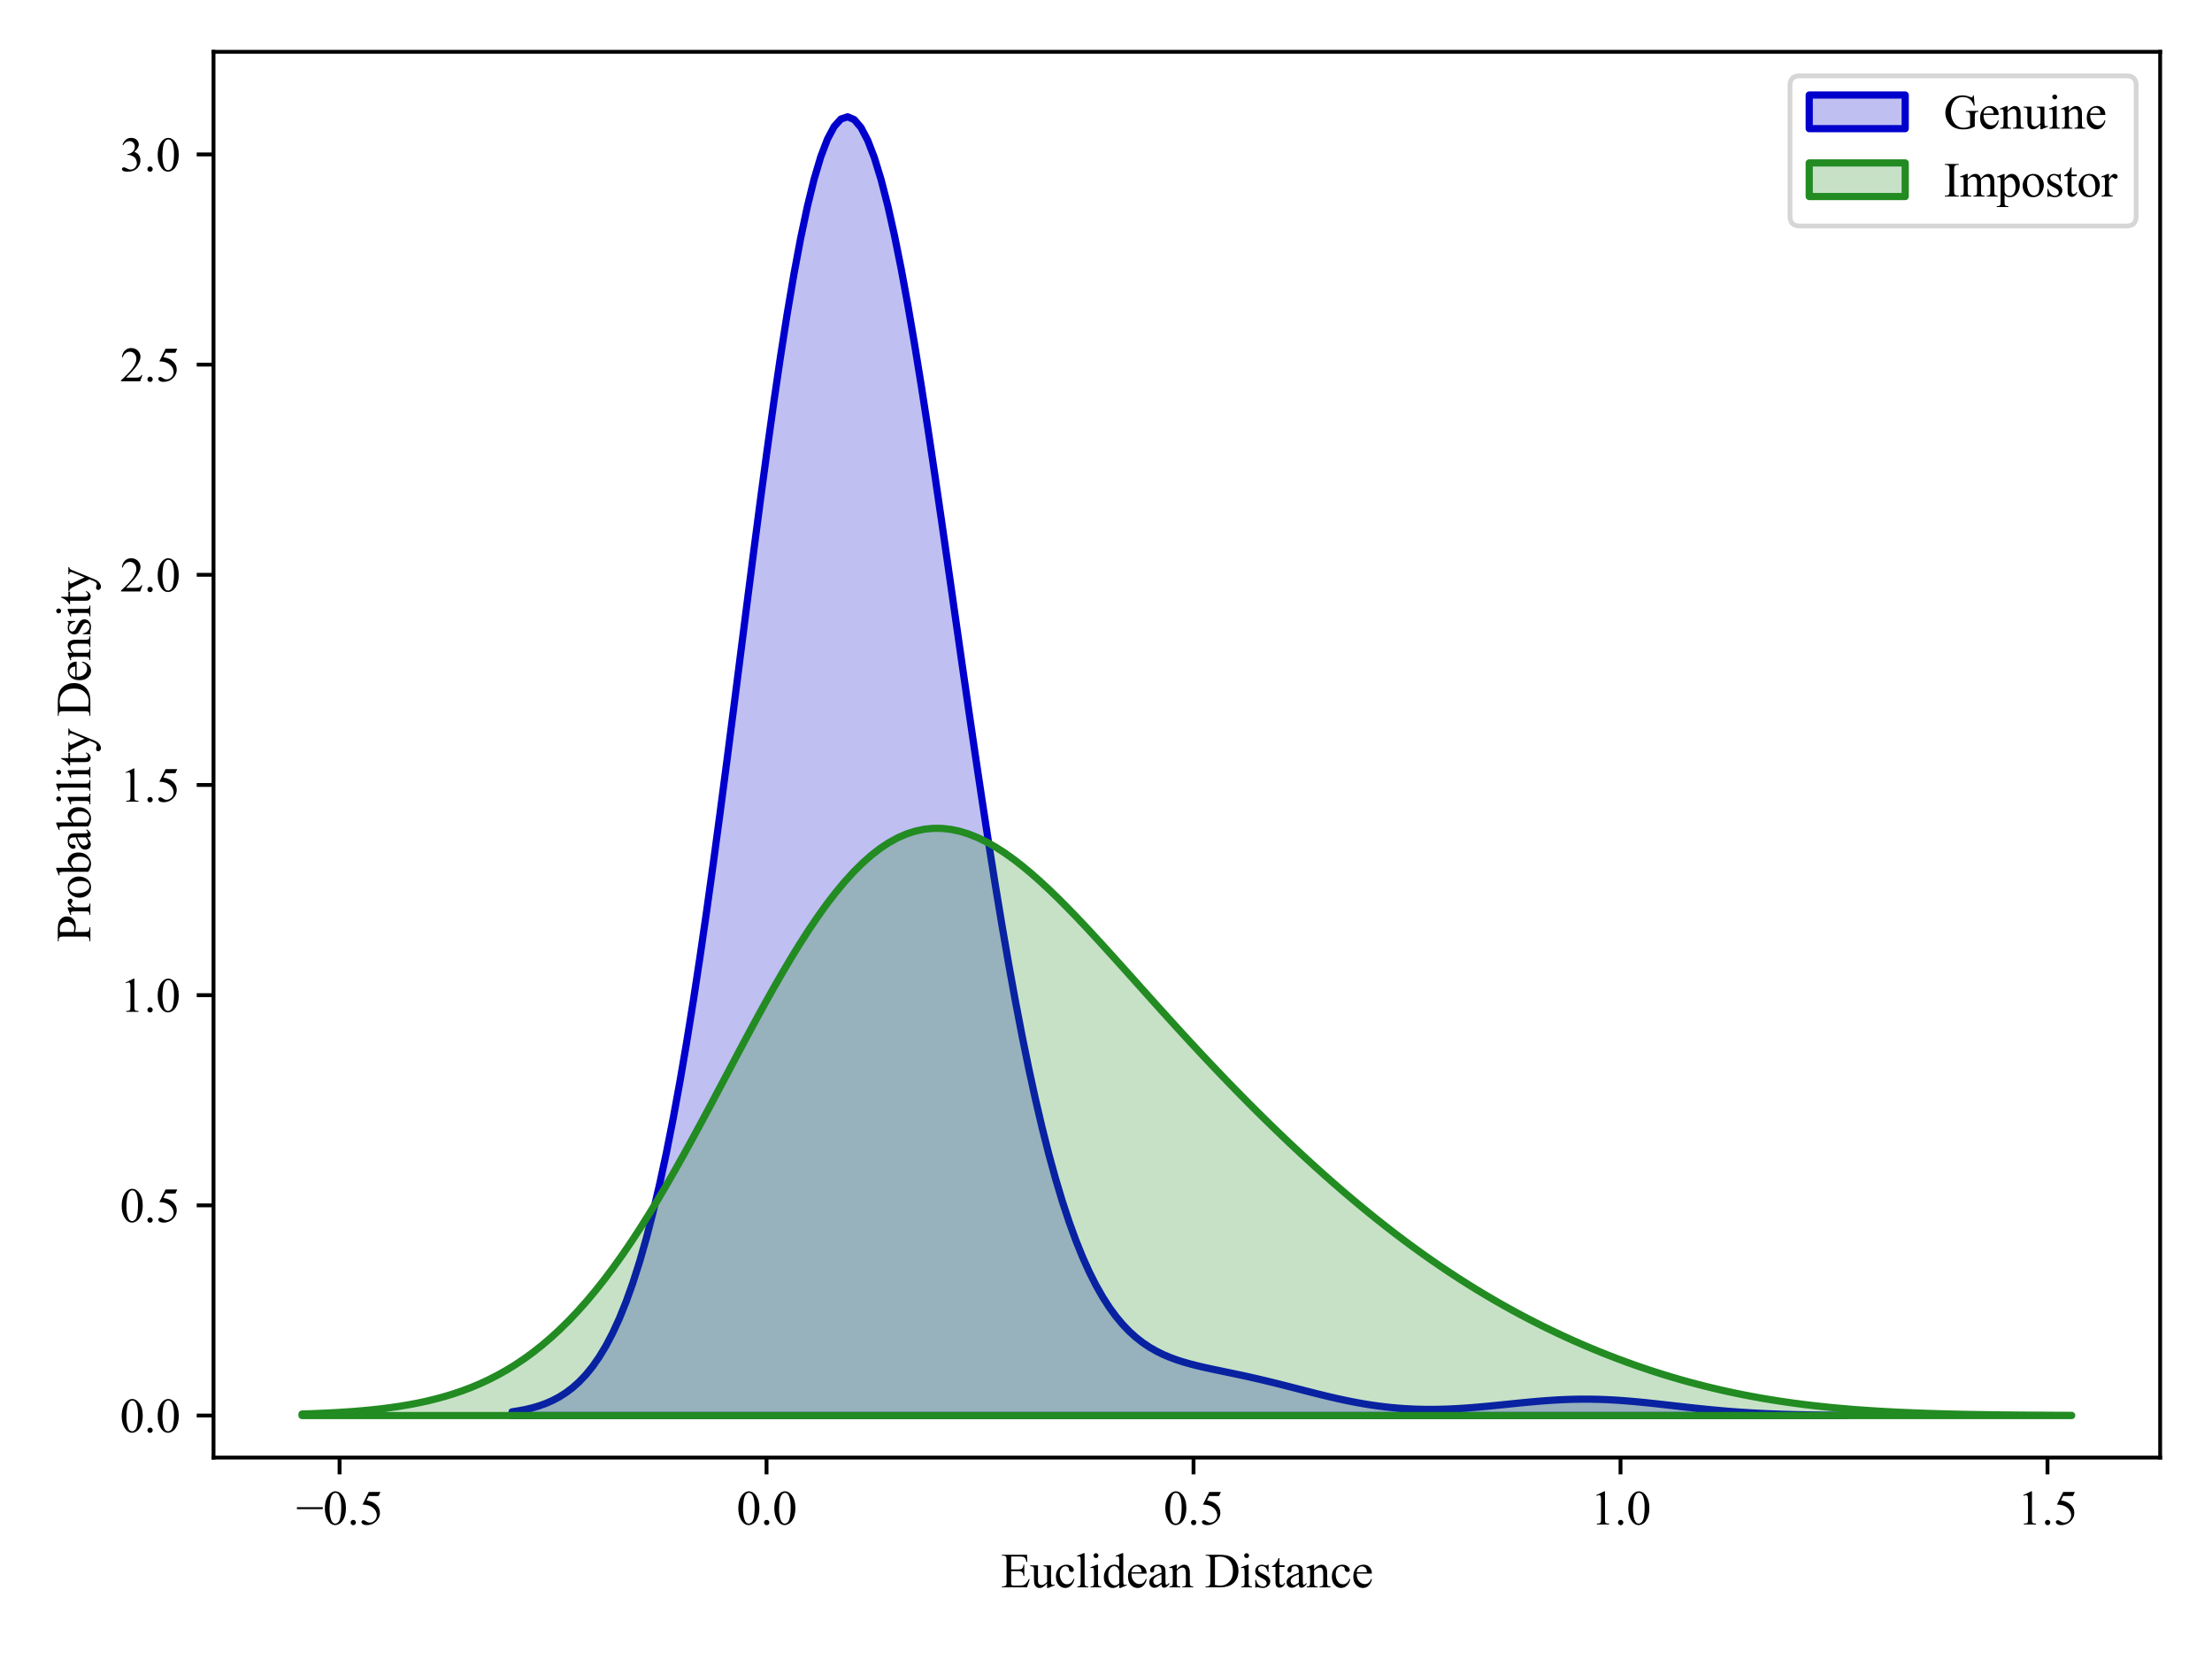 <?xml version="1.0" encoding="utf-8" standalone="no"?>
<!DOCTYPE svg PUBLIC "-//W3C//DTD SVG 1.1//EN"
  "http://www.w3.org/Graphics/SVG/1.1/DTD/svg11.dtd">
<svg xmlns:xlink="http://www.w3.org/1999/xlink" width="460.8pt" height="345.6pt" viewBox="0 0 460.8 345.6" xmlns="http://www.w3.org/2000/svg" version="1.1">
 <defs>
  <style type="text/css">*{stroke-linejoin: round; stroke-linecap: butt}</style>
 </defs>
 <g id="figure_1">
  <g id="patch_1">
   <path d="M 0 345.6 
L 460.8 345.6 
L 460.8 0 
L 0 0 
z
" style="fill: #ffffff"/>
  </g>
  <g id="axes_1">
   <g id="patch_2">
    <path d="M 44.48 303.64 
L 450 303.64 
L 450 10.8 
L 44.48 10.8 
z
" style="fill: #ffffff"/>
   </g>
   <g id="PolyCollection_1">
    <defs>
     <path id="ma19617f6a1" d="M 106.677 -51.498 
L 106.677 -50.717 
L 108.075 -50.717 
L 109.473 -50.717 
L 110.871 -50.717 
L 112.268 -50.717 
L 113.666 -50.717 
L 115.064 -50.717 
L 116.462 -50.717 
L 117.859 -50.717 
L 119.257 -50.717 
L 120.655 -50.717 
L 122.053 -50.717 
L 123.451 -50.717 
L 124.848 -50.717 
L 126.246 -50.717 
L 127.644 -50.717 
L 129.042 -50.717 
L 130.439 -50.717 
L 131.837 -50.717 
L 133.235 -50.717 
L 134.633 -50.717 
L 136.031 -50.717 
L 137.428 -50.717 
L 138.826 -50.717 
L 140.224 -50.717 
L 141.622 -50.717 
L 143.019 -50.717 
L 144.417 -50.717 
L 145.815 -50.717 
L 147.213 -50.717 
L 148.611 -50.717 
L 150.008 -50.717 
L 151.406 -50.717 
L 152.804 -50.717 
L 154.202 -50.717 
L 155.599 -50.717 
L 156.997 -50.717 
L 158.395 -50.717 
L 159.793 -50.717 
L 161.191 -50.717 
L 162.588 -50.717 
L 163.986 -50.717 
L 165.384 -50.717 
L 166.782 -50.717 
L 168.179 -50.717 
L 169.577 -50.717 
L 170.975 -50.717 
L 172.373 -50.717 
L 173.771 -50.717 
L 175.168 -50.717 
L 176.566 -50.717 
L 177.964 -50.717 
L 179.362 -50.717 
L 180.759 -50.717 
L 182.157 -50.717 
L 183.555 -50.717 
L 184.953 -50.717 
L 186.351 -50.717 
L 187.748 -50.717 
L 189.146 -50.717 
L 190.544 -50.717 
L 191.942 -50.717 
L 193.339 -50.717 
L 194.737 -50.717 
L 196.135 -50.717 
L 197.533 -50.717 
L 198.931 -50.717 
L 200.328 -50.717 
L 201.726 -50.717 
L 203.124 -50.717 
L 204.522 -50.717 
L 205.919 -50.717 
L 207.317 -50.717 
L 208.715 -50.717 
L 210.113 -50.717 
L 211.511 -50.717 
L 212.908 -50.717 
L 214.306 -50.717 
L 215.704 -50.717 
L 217.102 -50.717 
L 218.5 -50.717 
L 219.897 -50.717 
L 221.295 -50.717 
L 222.693 -50.717 
L 224.091 -50.717 
L 225.488 -50.717 
L 226.886 -50.717 
L 228.284 -50.717 
L 229.682 -50.717 
L 231.08 -50.717 
L 232.477 -50.717 
L 233.875 -50.717 
L 235.273 -50.717 
L 236.671 -50.717 
L 238.068 -50.717 
L 239.466 -50.717 
L 240.864 -50.717 
L 242.262 -50.717 
L 243.66 -50.717 
L 245.057 -50.717 
L 246.455 -50.717 
L 247.853 -50.717 
L 249.251 -50.717 
L 250.648 -50.717 
L 252.046 -50.717 
L 253.444 -50.717 
L 254.842 -50.717 
L 256.24 -50.717 
L 257.637 -50.717 
L 259.035 -50.717 
L 260.433 -50.717 
L 261.831 -50.717 
L 263.228 -50.717 
L 264.626 -50.717 
L 266.024 -50.717 
L 267.422 -50.717 
L 268.82 -50.717 
L 270.217 -50.717 
L 271.615 -50.717 
L 273.013 -50.717 
L 274.411 -50.717 
L 275.808 -50.717 
L 277.206 -50.717 
L 278.604 -50.717 
L 280.002 -50.717 
L 281.4 -50.717 
L 282.797 -50.717 
L 284.195 -50.717 
L 285.593 -50.717 
L 286.991 -50.717 
L 288.388 -50.717 
L 289.786 -50.717 
L 291.184 -50.717 
L 292.582 -50.717 
L 293.98 -50.717 
L 295.377 -50.717 
L 296.775 -50.717 
L 298.173 -50.717 
L 299.571 -50.717 
L 300.968 -50.717 
L 302.366 -50.717 
L 303.764 -50.717 
L 305.162 -50.717 
L 306.56 -50.717 
L 307.957 -50.717 
L 309.355 -50.717 
L 310.753 -50.717 
L 312.151 -50.717 
L 313.548 -50.717 
L 314.946 -50.717 
L 316.344 -50.717 
L 317.742 -50.717 
L 319.14 -50.717 
L 320.537 -50.717 
L 321.935 -50.717 
L 323.333 -50.717 
L 324.731 -50.717 
L 326.128 -50.717 
L 327.526 -50.717 
L 328.924 -50.717 
L 330.322 -50.717 
L 331.72 -50.717 
L 333.117 -50.717 
L 334.515 -50.717 
L 335.913 -50.717 
L 337.311 -50.717 
L 338.708 -50.717 
L 340.106 -50.717 
L 341.504 -50.717 
L 342.902 -50.717 
L 344.3 -50.717 
L 345.697 -50.717 
L 347.095 -50.717 
L 348.493 -50.717 
L 349.891 -50.717 
L 351.288 -50.717 
L 352.686 -50.717 
L 354.084 -50.717 
L 355.482 -50.717 
L 356.88 -50.717 
L 358.277 -50.717 
L 359.675 -50.717 
L 361.073 -50.717 
L 362.471 -50.717 
L 363.868 -50.717 
L 365.266 -50.717 
L 366.664 -50.717 
L 368.062 -50.717 
L 369.46 -50.717 
L 370.857 -50.717 
L 372.255 -50.717 
L 373.653 -50.717 
L 375.051 -50.717 
L 376.448 -50.717 
L 377.846 -50.717 
L 379.244 -50.717 
L 380.642 -50.717 
L 382.04 -50.717 
L 383.437 -50.717 
L 384.835 -50.717 
L 384.835 -50.755 
L 384.835 -50.755 
L 383.437 -50.765 
L 382.04 -50.777 
L 380.642 -50.791 
L 379.244 -50.808 
L 377.846 -50.829 
L 376.448 -50.853 
L 375.051 -50.882 
L 373.653 -50.915 
L 372.255 -50.955 
L 370.857 -51 
L 369.46 -51.052 
L 368.062 -51.111 
L 366.664 -51.177 
L 365.266 -51.252 
L 363.868 -51.336 
L 362.471 -51.428 
L 361.073 -51.529 
L 359.675 -51.639 
L 358.277 -51.758 
L 356.88 -51.886 
L 355.482 -52.021 
L 354.084 -52.163 
L 352.686 -52.312 
L 351.288 -52.465 
L 349.891 -52.622 
L 348.493 -52.78 
L 347.095 -52.939 
L 345.697 -53.096 
L 344.3 -53.249 
L 342.902 -53.396 
L 341.504 -53.535 
L 340.106 -53.664 
L 338.708 -53.78 
L 337.311 -53.883 
L 335.913 -53.969 
L 334.515 -54.039 
L 333.117 -54.09 
L 331.72 -54.122 
L 330.322 -54.134 
L 328.924 -54.126 
L 327.526 -54.099 
L 326.128 -54.052 
L 324.731 -53.987 
L 323.333 -53.906 
L 321.935 -53.809 
L 320.537 -53.699 
L 319.14 -53.577 
L 317.742 -53.446 
L 316.344 -53.309 
L 314.946 -53.167 
L 313.548 -53.023 
L 312.151 -52.88 
L 310.753 -52.741 
L 309.355 -52.607 
L 307.957 -52.482 
L 306.56 -52.366 
L 305.162 -52.263 
L 303.764 -52.175 
L 302.366 -52.103 
L 300.968 -52.048 
L 299.571 -52.013 
L 298.173 -51.998 
L 296.775 -52.005 
L 295.377 -52.034 
L 293.98 -52.087 
L 292.582 -52.165 
L 291.184 -52.267 
L 289.786 -52.393 
L 288.388 -52.545 
L 286.991 -52.721 
L 285.593 -52.921 
L 284.195 -53.145 
L 282.797 -53.391 
L 281.4 -53.658 
L 280.002 -53.945 
L 278.604 -54.25 
L 277.206 -54.57 
L 275.808 -54.903 
L 274.411 -55.247 
L 273.013 -55.6 
L 271.615 -55.958 
L 270.217 -56.318 
L 268.82 -56.678 
L 267.422 -57.036 
L 266.024 -57.388 
L 264.626 -57.734 
L 263.228 -58.071 
L 261.831 -58.398 
L 260.433 -58.716 
L 259.035 -59.024 
L 257.637 -59.323 
L 256.24 -59.616 
L 254.842 -59.905 
L 253.444 -60.196 
L 252.046 -60.493 
L 250.648 -60.802 
L 249.251 -61.132 
L 247.853 -61.492 
L 246.455 -61.891 
L 245.057 -62.343 
L 243.66 -62.859 
L 242.262 -63.455 
L 240.864 -64.147 
L 239.466 -64.951 
L 238.068 -65.887 
L 236.671 -66.975 
L 235.273 -68.234 
L 233.875 -69.689 
L 232.477 -71.36 
L 231.08 -73.273 
L 229.682 -75.45 
L 228.284 -77.916 
L 226.886 -80.694 
L 225.488 -83.807 
L 224.091 -87.278 
L 222.693 -91.128 
L 221.295 -95.374 
L 219.897 -100.033 
L 218.5 -105.119 
L 217.102 -110.642 
L 215.704 -116.606 
L 214.306 -123.014 
L 212.908 -129.863 
L 211.511 -137.143 
L 210.113 -144.84 
L 208.715 -152.934 
L 207.317 -161.398 
L 205.919 -170.199 
L 204.522 -179.297 
L 203.124 -188.648 
L 201.726 -198.198 
L 200.328 -207.89 
L 198.931 -217.66 
L 197.533 -227.439 
L 196.135 -237.152 
L 194.737 -246.721 
L 193.339 -256.067 
L 191.942 -265.104 
L 190.544 -273.749 
L 189.146 -281.915 
L 187.748 -289.518 
L 186.351 -296.477 
L 184.953 -302.712 
L 183.555 -308.149 
L 182.157 -312.721 
L 180.759 -316.366 
L 179.362 -319.032 
L 177.964 -320.678 
L 176.566 -321.272 
L 175.168 -320.795 
L 173.771 -319.239 
L 172.373 -316.609 
L 170.975 -312.926 
L 169.577 -308.219 
L 168.179 -302.535 
L 166.782 -295.928 
L 165.384 -288.467 
L 163.986 -280.23 
L 162.588 -271.303 
L 161.191 -261.779 
L 159.793 -251.758 
L 158.395 -241.342 
L 156.997 -230.635 
L 155.599 -219.743 
L 154.202 -208.766 
L 152.804 -197.804 
L 151.406 -186.95 
L 150.008 -176.29 
L 148.611 -165.904 
L 147.213 -155.861 
L 145.815 -146.221 
L 144.417 -137.036 
L 143.019 -128.344 
L 141.622 -120.178 
L 140.224 -112.556 
L 138.826 -105.492 
L 137.428 -98.986 
L 136.031 -93.034 
L 134.633 -87.625 
L 133.235 -82.74 
L 131.837 -78.357 
L 130.439 -74.448 
L 129.042 -70.985 
L 127.644 -67.936 
L 126.246 -65.269 
L 124.848 -62.949 
L 123.451 -60.943 
L 122.053 -59.221 
L 120.655 -57.751 
L 119.257 -56.504 
L 117.859 -55.452 
L 116.462 -54.57 
L 115.064 -53.835 
L 113.666 -53.227 
L 112.268 -52.726 
L 110.871 -52.317 
L 109.473 -51.984 
L 108.075 -51.714 
L 106.677 -51.498 
z
" style="stroke: #0000cc; stroke-width: 1.5"/>
    </defs>
    <g clip-path="url(#pa5926d4d1a)">
     <use xlink:href="#ma19617f6a1" x="0" y="345.6" style="fill: #0000cc; fill-opacity: 0.25; stroke: #0000cc; stroke-width: 1.5"/>
    </g>
   </g>
   <g id="PolyCollection_2">
    <defs>
     <path id="m4e6e9edf6a" d="M 62.913 -51.032 
L 62.913 -50.717 
L 64.765 -50.717 
L 66.618 -50.717 
L 68.47 -50.717 
L 70.323 -50.717 
L 72.175 -50.717 
L 74.028 -50.717 
L 75.88 -50.717 
L 77.733 -50.717 
L 79.586 -50.717 
L 81.438 -50.717 
L 83.291 -50.717 
L 85.143 -50.717 
L 86.996 -50.717 
L 88.848 -50.717 
L 90.701 -50.717 
L 92.553 -50.717 
L 94.406 -50.717 
L 96.258 -50.717 
L 98.111 -50.717 
L 99.963 -50.717 
L 101.816 -50.717 
L 103.669 -50.717 
L 105.521 -50.717 
L 107.374 -50.717 
L 109.226 -50.717 
L 111.079 -50.717 
L 112.931 -50.717 
L 114.784 -50.717 
L 116.636 -50.717 
L 118.489 -50.717 
L 120.341 -50.717 
L 122.194 -50.717 
L 124.046 -50.717 
L 125.899 -50.717 
L 127.751 -50.717 
L 129.604 -50.717 
L 131.457 -50.717 
L 133.309 -50.717 
L 135.162 -50.717 
L 137.014 -50.717 
L 138.867 -50.717 
L 140.719 -50.717 
L 142.572 -50.717 
L 144.424 -50.717 
L 146.277 -50.717 
L 148.129 -50.717 
L 149.982 -50.717 
L 151.834 -50.717 
L 153.687 -50.717 
L 155.539 -50.717 
L 157.392 -50.717 
L 159.245 -50.717 
L 161.097 -50.717 
L 162.95 -50.717 
L 164.802 -50.717 
L 166.655 -50.717 
L 168.507 -50.717 
L 170.36 -50.717 
L 172.212 -50.717 
L 174.065 -50.717 
L 175.917 -50.717 
L 177.77 -50.717 
L 179.622 -50.717 
L 181.475 -50.717 
L 183.328 -50.717 
L 185.18 -50.717 
L 187.033 -50.717 
L 188.885 -50.717 
L 190.738 -50.717 
L 192.59 -50.717 
L 194.443 -50.717 
L 196.295 -50.717 
L 198.148 -50.717 
L 200 -50.717 
L 201.853 -50.717 
L 203.705 -50.717 
L 205.558 -50.717 
L 207.41 -50.717 
L 209.263 -50.717 
L 211.116 -50.717 
L 212.968 -50.717 
L 214.821 -50.717 
L 216.673 -50.717 
L 218.526 -50.717 
L 220.378 -50.717 
L 222.231 -50.717 
L 224.083 -50.717 
L 225.936 -50.717 
L 227.788 -50.717 
L 229.641 -50.717 
L 231.493 -50.717 
L 233.346 -50.717 
L 235.199 -50.717 
L 237.051 -50.717 
L 238.904 -50.717 
L 240.756 -50.717 
L 242.609 -50.717 
L 244.461 -50.717 
L 246.314 -50.717 
L 248.166 -50.717 
L 250.019 -50.717 
L 251.871 -50.717 
L 253.724 -50.717 
L 255.576 -50.717 
L 257.429 -50.717 
L 259.281 -50.717 
L 261.134 -50.717 
L 262.987 -50.717 
L 264.839 -50.717 
L 266.692 -50.717 
L 268.544 -50.717 
L 270.397 -50.717 
L 272.249 -50.717 
L 274.102 -50.717 
L 275.954 -50.717 
L 277.807 -50.717 
L 279.659 -50.717 
L 281.512 -50.717 
L 283.364 -50.717 
L 285.217 -50.717 
L 287.07 -50.717 
L 288.922 -50.717 
L 290.775 -50.717 
L 292.627 -50.717 
L 294.48 -50.717 
L 296.332 -50.717 
L 298.185 -50.717 
L 300.037 -50.717 
L 301.89 -50.717 
L 303.742 -50.717 
L 305.595 -50.717 
L 307.447 -50.717 
L 309.3 -50.717 
L 311.152 -50.717 
L 313.005 -50.717 
L 314.858 -50.717 
L 316.71 -50.717 
L 318.563 -50.717 
L 320.415 -50.717 
L 322.268 -50.717 
L 324.12 -50.717 
L 325.973 -50.717 
L 327.825 -50.717 
L 329.678 -50.717 
L 331.53 -50.717 
L 333.383 -50.717 
L 335.235 -50.717 
L 337.088 -50.717 
L 338.941 -50.717 
L 340.793 -50.717 
L 342.646 -50.717 
L 344.498 -50.717 
L 346.351 -50.717 
L 348.203 -50.717 
L 350.056 -50.717 
L 351.908 -50.717 
L 353.761 -50.717 
L 355.613 -50.717 
L 357.466 -50.717 
L 359.318 -50.717 
L 361.171 -50.717 
L 363.023 -50.717 
L 364.876 -50.717 
L 366.729 -50.717 
L 368.581 -50.717 
L 370.434 -50.717 
L 372.286 -50.717 
L 374.139 -50.717 
L 375.991 -50.717 
L 377.844 -50.717 
L 379.696 -50.717 
L 381.549 -50.717 
L 383.401 -50.717 
L 385.254 -50.717 
L 387.106 -50.717 
L 388.959 -50.717 
L 390.811 -50.717 
L 392.664 -50.717 
L 394.517 -50.717 
L 396.369 -50.717 
L 398.222 -50.717 
L 400.074 -50.717 
L 401.927 -50.717 
L 403.779 -50.717 
L 405.632 -50.717 
L 407.484 -50.717 
L 409.337 -50.717 
L 411.189 -50.717 
L 413.042 -50.717 
L 414.894 -50.717 
L 416.747 -50.717 
L 418.6 -50.717 
L 420.452 -50.717 
L 422.305 -50.717 
L 424.157 -50.717 
L 426.01 -50.717 
L 427.862 -50.717 
L 429.715 -50.717 
L 431.567 -50.717 
L 431.567 -50.752 
L 431.567 -50.752 
L 429.715 -50.759 
L 427.862 -50.767 
L 426.01 -50.777 
L 424.157 -50.788 
L 422.305 -50.801 
L 420.452 -50.816 
L 418.6 -50.833 
L 416.747 -50.853 
L 414.894 -50.876 
L 413.042 -50.902 
L 411.189 -50.932 
L 409.337 -50.967 
L 407.484 -51.006 
L 405.632 -51.05 
L 403.779 -51.1 
L 401.927 -51.156 
L 400.074 -51.22 
L 398.222 -51.29 
L 396.369 -51.37 
L 394.517 -51.458 
L 392.664 -51.555 
L 390.811 -51.664 
L 388.959 -51.783 
L 387.106 -51.915 
L 385.254 -52.059 
L 383.401 -52.217 
L 381.549 -52.389 
L 379.696 -52.577 
L 377.844 -52.781 
L 375.991 -53.001 
L 374.139 -53.239 
L 372.286 -53.495 
L 370.434 -53.771 
L 368.581 -54.066 
L 366.729 -54.381 
L 364.876 -54.717 
L 363.023 -55.074 
L 361.171 -55.453 
L 359.318 -55.854 
L 357.466 -56.278 
L 355.613 -56.725 
L 353.761 -57.195 
L 351.908 -57.688 
L 350.056 -58.205 
L 348.203 -58.746 
L 346.351 -59.311 
L 344.498 -59.9 
L 342.646 -60.513 
L 340.793 -61.151 
L 338.941 -61.813 
L 337.088 -62.5 
L 335.235 -63.212 
L 333.383 -63.949 
L 331.53 -64.71 
L 329.678 -65.497 
L 327.825 -66.31 
L 325.973 -67.149 
L 324.12 -68.014 
L 322.268 -68.905 
L 320.415 -69.824 
L 318.563 -70.77 
L 316.71 -71.744 
L 314.858 -72.746 
L 313.005 -73.777 
L 311.152 -74.837 
L 309.3 -75.927 
L 307.447 -77.046 
L 305.595 -78.196 
L 303.742 -79.377 
L 301.89 -80.589 
L 300.037 -81.832 
L 298.185 -83.106 
L 296.332 -84.411 
L 294.48 -85.747 
L 292.627 -87.115 
L 290.775 -88.513 
L 288.922 -89.942 
L 287.07 -91.402 
L 285.217 -92.892 
L 283.364 -94.411 
L 281.512 -95.959 
L 279.659 -97.537 
L 277.807 -99.142 
L 275.954 -100.775 
L 274.102 -102.435 
L 272.249 -104.122 
L 270.397 -105.835 
L 268.544 -107.575 
L 266.692 -109.339 
L 264.839 -111.129 
L 262.987 -112.943 
L 261.134 -114.782 
L 259.281 -116.645 
L 257.429 -118.531 
L 255.576 -120.44 
L 253.724 -122.372 
L 251.871 -124.325 
L 250.019 -126.299 
L 248.166 -128.292 
L 246.314 -130.304 
L 244.461 -132.331 
L 242.609 -134.373 
L 240.756 -136.426 
L 238.904 -138.488 
L 237.051 -140.556 
L 235.199 -142.624 
L 233.346 -144.688 
L 231.493 -146.743 
L 229.641 -148.783 
L 227.788 -150.802 
L 225.936 -152.792 
L 224.083 -154.746 
L 222.231 -156.655 
L 220.378 -158.51 
L 218.526 -160.301 
L 216.673 -162.019 
L 214.821 -163.653 
L 212.968 -165.193 
L 211.116 -166.627 
L 209.263 -167.945 
L 207.41 -169.136 
L 205.558 -170.189 
L 203.705 -171.093 
L 201.853 -171.838 
L 200 -172.414 
L 198.148 -172.813 
L 196.295 -173.026 
L 194.443 -173.047 
L 192.59 -172.867 
L 190.738 -172.484 
L 188.885 -171.891 
L 187.033 -171.088 
L 185.18 -170.073 
L 183.328 -168.846 
L 181.475 -167.409 
L 179.622 -165.765 
L 177.77 -163.918 
L 175.917 -161.876 
L 174.065 -159.646 
L 172.212 -157.237 
L 170.36 -154.658 
L 168.507 -151.923 
L 166.655 -149.043 
L 164.802 -146.033 
L 162.95 -142.906 
L 161.097 -139.677 
L 159.245 -136.363 
L 157.392 -132.98 
L 155.539 -129.543 
L 153.687 -126.07 
L 151.834 -122.575 
L 149.982 -119.076 
L 148.129 -115.587 
L 146.277 -112.124 
L 144.424 -108.7 
L 142.572 -105.329 
L 140.719 -102.023 
L 138.867 -98.794 
L 137.014 -95.653 
L 135.162 -92.607 
L 133.309 -89.667 
L 131.457 -86.837 
L 129.604 -84.125 
L 127.751 -81.534 
L 125.899 -79.069 
L 124.046 -76.73 
L 122.194 -74.521 
L 120.341 -72.439 
L 118.489 -70.486 
L 116.636 -68.66 
L 114.784 -66.957 
L 112.931 -65.375 
L 111.079 -63.911 
L 109.226 -62.56 
L 107.374 -61.318 
L 105.521 -60.18 
L 103.669 -59.14 
L 101.816 -58.193 
L 99.963 -57.334 
L 98.111 -56.557 
L 96.258 -55.857 
L 94.406 -55.227 
L 92.553 -54.664 
L 90.701 -54.161 
L 88.848 -53.713 
L 86.996 -53.316 
L 85.143 -52.966 
L 83.291 -52.656 
L 81.438 -52.385 
L 79.586 -52.147 
L 77.733 -51.94 
L 75.88 -51.76 
L 74.028 -51.603 
L 72.175 -51.468 
L 70.323 -51.352 
L 68.47 -51.252 
L 66.618 -51.167 
L 64.765 -51.094 
L 62.913 -51.032 
z
" style="stroke: #228b22; stroke-width: 1.5"/>
    </defs>
    <g clip-path="url(#pa5926d4d1a)">
     <use xlink:href="#m4e6e9edf6a" x="0" y="345.6" style="fill: #228b22; fill-opacity: 0.25; stroke: #228b22; stroke-width: 1.5"/>
    </g>
   </g>
   <g id="matplotlib.axis_1">
    <g id="xtick_1">
     <g id="line2d_1">
      <defs>
       <path id="m60f6110a63" d="M 0 0 
L 0 3.5 
" style="stroke: #000000; stroke-width: 0.8"/>
      </defs>
      <g>
       <use xlink:href="#m60f6110a63" x="70.737" y="303.64" style="stroke: #000000; stroke-width: 0.8"/>
      </g>
     </g>
     <g id="text_1">
      <!-- −0.5 -->
      <g transform="translate(61.668 317.584) scale(0.1 -0.1)">
       <defs>
        <path id="TimesNewRomanPSMT-2212" d="M 3484 2000 
L 116 2000 
L 116 2256 
L 3484 2256 
L 3484 2000 
z
" transform="scale(0.016)"/>
        <path id="TimesNewRomanPSMT-30" d="M 231 2094 
Q 231 2819 450 3342 
Q 669 3866 1031 4122 
Q 1313 4325 1613 4325 
Q 2100 4325 2488 3828 
Q 2972 3213 2972 2159 
Q 2972 1422 2759 906 
Q 2547 391 2217 158 
Q 1888 -75 1581 -75 
Q 975 -75 572 641 
Q 231 1244 231 2094 
z
M 844 2016 
Q 844 1141 1059 588 
Q 1238 122 1591 122 
Q 1759 122 1940 273 
Q 2122 425 2216 781 
Q 2359 1319 2359 2297 
Q 2359 3022 2209 3506 
Q 2097 3866 1919 4016 
Q 1791 4119 1609 4119 
Q 1397 4119 1231 3928 
Q 1006 3669 925 3112 
Q 844 2556 844 2016 
z
" transform="scale(0.016)"/>
        <path id="TimesNewRomanPSMT-2e" d="M 800 606 
Q 947 606 1047 504 
Q 1147 403 1147 259 
Q 1147 116 1045 14 
Q 944 -88 800 -88 
Q 656 -88 554 14 
Q 453 116 453 259 
Q 453 406 554 506 
Q 656 606 800 606 
z
" transform="scale(0.016)"/>
        <path id="TimesNewRomanPSMT-35" d="M 2778 4238 
L 2534 3706 
L 1259 3706 
L 981 3138 
Q 1809 3016 2294 2522 
Q 2709 2097 2709 1522 
Q 2709 1188 2573 903 
Q 2438 619 2231 419 
Q 2025 219 1772 97 
Q 1413 -75 1034 -75 
Q 653 -75 479 54 
Q 306 184 306 341 
Q 306 428 378 495 
Q 450 563 559 563 
Q 641 563 702 538 
Q 763 513 909 409 
Q 1144 247 1384 247 
Q 1750 247 2026 523 
Q 2303 800 2303 1197 
Q 2303 1581 2056 1914 
Q 1809 2247 1375 2428 
Q 1034 2569 447 2591 
L 1259 4238 
L 2778 4238 
z
" transform="scale(0.016)"/>
       </defs>
       <use xlink:href="#TimesNewRomanPSMT-2212"/>
       <use xlink:href="#TimesNewRomanPSMT-30" x="56.396"/>
       <use xlink:href="#TimesNewRomanPSMT-2e" x="106.396"/>
       <use xlink:href="#TimesNewRomanPSMT-35" x="131.396"/>
      </g>
     </g>
    </g>
    <g id="xtick_2">
     <g id="line2d_2">
      <g>
       <use xlink:href="#m60f6110a63" x="159.686" y="303.64" style="stroke: #000000; stroke-width: 0.8"/>
      </g>
     </g>
     <g id="text_2">
      <!-- 0.0 -->
      <g transform="translate(153.436 317.584) scale(0.1 -0.1)">
       <use xlink:href="#TimesNewRomanPSMT-30"/>
       <use xlink:href="#TimesNewRomanPSMT-2e" x="50"/>
       <use xlink:href="#TimesNewRomanPSMT-30" x="75"/>
      </g>
     </g>
    </g>
    <g id="xtick_3">
     <g id="line2d_3">
      <g>
       <use xlink:href="#m60f6110a63" x="248.634" y="303.64" style="stroke: #000000; stroke-width: 0.8"/>
      </g>
     </g>
     <g id="text_3">
      <!-- 0.5 -->
      <g transform="translate(242.384 317.584) scale(0.1 -0.1)">
       <use xlink:href="#TimesNewRomanPSMT-30"/>
       <use xlink:href="#TimesNewRomanPSMT-2e" x="50"/>
       <use xlink:href="#TimesNewRomanPSMT-35" x="75"/>
      </g>
     </g>
    </g>
    <g id="xtick_4">
     <g id="line2d_4">
      <g>
       <use xlink:href="#m60f6110a63" x="337.583" y="303.64" style="stroke: #000000; stroke-width: 0.8"/>
      </g>
     </g>
     <g id="text_4">
      <!-- 1.0 -->
      <g transform="translate(331.333 317.584) scale(0.1 -0.1)">
       <defs>
        <path id="TimesNewRomanPSMT-31" d="M 750 3822 
L 1781 4325 
L 1884 4325 
L 1884 747 
Q 1884 391 1914 303 
Q 1944 216 2037 169 
Q 2131 122 2419 116 
L 2419 0 
L 825 0 
L 825 116 
Q 1125 122 1212 167 
Q 1300 213 1334 289 
Q 1369 366 1369 747 
L 1369 3034 
Q 1369 3497 1338 3628 
Q 1316 3728 1258 3775 
Q 1200 3822 1119 3822 
Q 1003 3822 797 3725 
L 750 3822 
z
" transform="scale(0.016)"/>
       </defs>
       <use xlink:href="#TimesNewRomanPSMT-31"/>
       <use xlink:href="#TimesNewRomanPSMT-2e" x="50"/>
       <use xlink:href="#TimesNewRomanPSMT-30" x="75"/>
      </g>
     </g>
    </g>
    <g id="xtick_5">
     <g id="line2d_5">
      <g>
       <use xlink:href="#m60f6110a63" x="426.531" y="303.64" style="stroke: #000000; stroke-width: 0.8"/>
      </g>
     </g>
     <g id="text_5">
      <!-- 1.5 -->
      <g transform="translate(420.281 317.584) scale(0.1 -0.1)">
       <use xlink:href="#TimesNewRomanPSMT-31"/>
       <use xlink:href="#TimesNewRomanPSMT-2e" x="50"/>
       <use xlink:href="#TimesNewRomanPSMT-35" x="75"/>
      </g>
     </g>
    </g>
    <g id="text_6">
     <!-- Euclidean Distance -->
     <g transform="translate(208.506 330.667) scale(0.1 -0.1)">
      <defs>
       <path id="TimesNewRomanPSMT-45" d="M 1338 4006 
L 1338 2331 
L 2269 2331 
Q 2631 2331 2753 2441 
Q 2916 2584 2934 2947 
L 3050 2947 
L 3050 1472 
L 2934 1472 
Q 2891 1781 2847 1869 
Q 2791 1978 2662 2040 
Q 2534 2103 2269 2103 
L 1338 2103 
L 1338 706 
Q 1338 425 1363 364 
Q 1388 303 1450 267 
Q 1513 231 1688 231 
L 2406 231 
Q 2766 231 2928 281 
Q 3091 331 3241 478 
Q 3434 672 3638 1063 
L 3763 1063 
L 3397 0 
L 131 0 
L 131 116 
L 281 116 
Q 431 116 566 188 
Q 666 238 702 338 
Q 738 438 738 747 
L 738 3500 
Q 738 3903 656 3997 
Q 544 4122 281 4122 
L 131 4122 
L 131 4238 
L 3397 4238 
L 3444 3309 
L 3322 3309 
Q 3256 3644 3176 3769 
Q 3097 3894 2941 3959 
Q 2816 4006 2500 4006 
L 1338 4006 
z
" transform="scale(0.016)"/>
       <path id="TimesNewRomanPSMT-75" d="M 2709 2863 
L 2709 1128 
Q 2709 631 2732 520 
Q 2756 409 2807 365 
Q 2859 322 2928 322 
Q 3025 322 3147 375 
L 3191 266 
L 2334 -88 
L 2194 -88 
L 2194 519 
Q 1825 119 1631 15 
Q 1438 -88 1222 -88 
Q 981 -88 804 51 
Q 628 191 559 409 
Q 491 628 491 1028 
L 491 2306 
Q 491 2509 447 2587 
Q 403 2666 317 2708 
Q 231 2750 6 2747 
L 6 2863 
L 1009 2863 
L 1009 947 
Q 1009 547 1148 422 
Q 1288 297 1484 297 
Q 1619 297 1789 381 
Q 1959 466 2194 703 
L 2194 2325 
Q 2194 2569 2105 2655 
Q 2016 2741 1734 2747 
L 1734 2863 
L 2709 2863 
z
" transform="scale(0.016)"/>
       <path id="TimesNewRomanPSMT-63" d="M 2631 1088 
Q 2516 522 2178 217 
Q 1841 -88 1431 -88 
Q 944 -88 581 321 
Q 219 731 219 1428 
Q 219 2103 620 2525 
Q 1022 2947 1584 2947 
Q 2006 2947 2278 2723 
Q 2550 2500 2550 2259 
Q 2550 2141 2473 2067 
Q 2397 1994 2259 1994 
Q 2075 1994 1981 2113 
Q 1928 2178 1911 2362 
Q 1894 2547 1784 2644 
Q 1675 2738 1481 2738 
Q 1169 2738 978 2506 
Q 725 2200 725 1697 
Q 725 1184 976 792 
Q 1228 400 1656 400 
Q 1963 400 2206 609 
Q 2378 753 2541 1131 
L 2631 1088 
z
" transform="scale(0.016)"/>
       <path id="TimesNewRomanPSMT-6c" d="M 1184 4444 
L 1184 647 
Q 1184 378 1223 290 
Q 1263 203 1344 158 
Q 1425 113 1647 113 
L 1647 0 
L 244 0 
L 244 113 
Q 441 113 512 153 
Q 584 194 625 287 
Q 666 381 666 647 
L 666 3247 
Q 666 3731 644 3842 
Q 622 3953 573 3993 
Q 525 4034 450 4034 
Q 369 4034 244 3984 
L 191 4094 
L 1044 4444 
L 1184 4444 
z
" transform="scale(0.016)"/>
       <path id="TimesNewRomanPSMT-69" d="M 928 4444 
Q 1059 4444 1151 4351 
Q 1244 4259 1244 4128 
Q 1244 3997 1151 3903 
Q 1059 3809 928 3809 
Q 797 3809 703 3903 
Q 609 3997 609 4128 
Q 609 4259 701 4351 
Q 794 4444 928 4444 
z
M 1188 2947 
L 1188 647 
Q 1188 378 1227 289 
Q 1266 200 1342 156 
Q 1419 113 1622 113 
L 1622 0 
L 231 0 
L 231 113 
Q 441 113 512 153 
Q 584 194 626 287 
Q 669 381 669 647 
L 669 1750 
Q 669 2216 641 2353 
Q 619 2453 572 2492 
Q 525 2531 444 2531 
Q 356 2531 231 2484 
L 188 2597 
L 1050 2947 
L 1188 2947 
z
" transform="scale(0.016)"/>
       <path id="TimesNewRomanPSMT-64" d="M 2222 322 
Q 2013 103 1813 7 
Q 1613 -88 1381 -88 
Q 913 -88 563 304 
Q 213 697 213 1313 
Q 213 1928 600 2439 
Q 988 2950 1597 2950 
Q 1975 2950 2222 2709 
L 2222 3238 
Q 2222 3728 2198 3840 
Q 2175 3953 2125 3993 
Q 2075 4034 2000 4034 
Q 1919 4034 1784 3984 
L 1744 4094 
L 2597 4444 
L 2738 4444 
L 2738 1134 
Q 2738 631 2761 520 
Q 2784 409 2836 365 
Q 2888 322 2956 322 
Q 3041 322 3181 375 
L 3216 266 
L 2366 -88 
L 2222 -88 
L 2222 322 
z
M 2222 541 
L 2222 2016 
Q 2203 2228 2109 2403 
Q 2016 2578 1861 2667 
Q 1706 2756 1559 2756 
Q 1284 2756 1069 2509 
Q 784 2184 784 1559 
Q 784 928 1059 592 
Q 1334 256 1672 256 
Q 1956 256 2222 541 
z
" transform="scale(0.016)"/>
       <path id="TimesNewRomanPSMT-65" d="M 681 1784 
Q 678 1147 991 784 
Q 1303 422 1725 422 
Q 2006 422 2214 576 
Q 2422 731 2563 1106 
L 2659 1044 
Q 2594 616 2278 264 
Q 1963 -88 1488 -88 
Q 972 -88 605 314 
Q 238 716 238 1394 
Q 238 2128 614 2539 
Q 991 2950 1559 2950 
Q 2041 2950 2350 2633 
Q 2659 2316 2659 1784 
L 681 1784 
z
M 681 1966 
L 2006 1966 
Q 1991 2241 1941 2353 
Q 1863 2528 1708 2628 
Q 1553 2728 1384 2728 
Q 1125 2728 920 2526 
Q 716 2325 681 1966 
z
" transform="scale(0.016)"/>
       <path id="TimesNewRomanPSMT-61" d="M 1822 413 
Q 1381 72 1269 19 
Q 1100 -59 909 -59 
Q 613 -59 420 144 
Q 228 347 228 678 
Q 228 888 322 1041 
Q 450 1253 767 1440 
Q 1084 1628 1822 1897 
L 1822 2009 
Q 1822 2438 1686 2597 
Q 1550 2756 1291 2756 
Q 1094 2756 978 2650 
Q 859 2544 859 2406 
L 866 2225 
Q 866 2081 792 2003 
Q 719 1925 600 1925 
Q 484 1925 411 2006 
Q 338 2088 338 2228 
Q 338 2497 613 2722 
Q 888 2947 1384 2947 
Q 1766 2947 2009 2819 
Q 2194 2722 2281 2516 
Q 2338 2381 2338 1966 
L 2338 994 
Q 2338 584 2353 492 
Q 2369 400 2405 369 
Q 2441 338 2488 338 
Q 2538 338 2575 359 
Q 2641 400 2828 588 
L 2828 413 
Q 2478 -56 2159 -56 
Q 2006 -56 1915 50 
Q 1825 156 1822 413 
z
M 1822 616 
L 1822 1706 
Q 1350 1519 1213 1441 
Q 966 1303 859 1153 
Q 753 1003 753 825 
Q 753 600 887 451 
Q 1022 303 1197 303 
Q 1434 303 1822 616 
z
" transform="scale(0.016)"/>
       <path id="TimesNewRomanPSMT-6e" d="M 1034 2341 
Q 1538 2947 1994 2947 
Q 2228 2947 2397 2830 
Q 2566 2713 2666 2444 
Q 2734 2256 2734 1869 
L 2734 647 
Q 2734 375 2778 278 
Q 2813 200 2889 156 
Q 2966 113 3172 113 
L 3172 0 
L 1756 0 
L 1756 113 
L 1816 113 
Q 2016 113 2095 173 
Q 2175 234 2206 353 
Q 2219 400 2219 647 
L 2219 1819 
Q 2219 2209 2117 2386 
Q 2016 2563 1775 2563 
Q 1403 2563 1034 2156 
L 1034 647 
Q 1034 356 1069 288 
Q 1113 197 1189 155 
Q 1266 113 1500 113 
L 1500 0 
L 84 0 
L 84 113 
L 147 113 
Q 366 113 442 223 
Q 519 334 519 647 
L 519 1709 
Q 519 2225 495 2337 
Q 472 2450 423 2490 
Q 375 2531 294 2531 
Q 206 2531 84 2484 
L 38 2597 
L 900 2947 
L 1034 2947 
L 1034 2341 
z
" transform="scale(0.016)"/>
       <path id="TimesNewRomanPSMT-20" transform="scale(0.016)"/>
       <path id="TimesNewRomanPSMT-44" d="M 109 0 
L 109 116 
L 269 116 
Q 538 116 650 288 
Q 719 391 719 750 
L 719 3488 
Q 719 3884 631 3984 
Q 509 4122 269 4122 
L 109 4122 
L 109 4238 
L 1834 4238 
Q 2784 4238 3279 4022 
Q 3775 3806 4076 3303 
Q 4378 2800 4378 2141 
Q 4378 1256 3841 663 
Q 3238 0 2003 0 
L 109 0 
z
M 1319 306 
Q 1716 219 1984 219 
Q 2709 219 3187 728 
Q 3666 1238 3666 2109 
Q 3666 2988 3187 3494 
Q 2709 4000 1959 4000 
Q 1678 4000 1319 3909 
L 1319 306 
z
" transform="scale(0.016)"/>
       <path id="TimesNewRomanPSMT-73" d="M 2050 2947 
L 2050 1972 
L 1947 1972 
Q 1828 2431 1642 2597 
Q 1456 2763 1169 2763 
Q 950 2763 815 2647 
Q 681 2531 681 2391 
Q 681 2216 781 2091 
Q 878 1963 1175 1819 
L 1631 1597 
Q 2266 1288 2266 781 
Q 2266 391 1970 151 
Q 1675 -88 1309 -88 
Q 1047 -88 709 6 
Q 606 38 541 38 
Q 469 38 428 -44 
L 325 -44 
L 325 978 
L 428 978 
Q 516 541 762 319 
Q 1009 97 1316 97 
Q 1531 97 1667 223 
Q 1803 350 1803 528 
Q 1803 744 1651 891 
Q 1500 1038 1047 1263 
Q 594 1488 453 1669 
Q 313 1847 313 2119 
Q 313 2472 555 2709 
Q 797 2947 1181 2947 
Q 1350 2947 1591 2875 
Q 1750 2828 1803 2828 
Q 1853 2828 1881 2850 
Q 1909 2872 1947 2947 
L 2050 2947 
z
" transform="scale(0.016)"/>
       <path id="TimesNewRomanPSMT-74" d="M 1031 3803 
L 1031 2863 
L 1700 2863 
L 1700 2644 
L 1031 2644 
L 1031 788 
Q 1031 509 1111 412 
Q 1191 316 1316 316 
Q 1419 316 1516 380 
Q 1613 444 1666 569 
L 1788 569 
Q 1678 263 1478 108 
Q 1278 -47 1066 -47 
Q 922 -47 784 33 
Q 647 113 581 261 
Q 516 409 516 719 
L 516 2644 
L 63 2644 
L 63 2747 
Q 234 2816 414 2980 
Q 594 3144 734 3369 
Q 806 3488 934 3803 
L 1031 3803 
z
" transform="scale(0.016)"/>
      </defs>
      <use xlink:href="#TimesNewRomanPSMT-45"/>
      <use xlink:href="#TimesNewRomanPSMT-75" x="61.084"/>
      <use xlink:href="#TimesNewRomanPSMT-63" x="111.084"/>
      <use xlink:href="#TimesNewRomanPSMT-6c" x="155.469"/>
      <use xlink:href="#TimesNewRomanPSMT-69" x="183.252"/>
      <use xlink:href="#TimesNewRomanPSMT-64" x="211.035"/>
      <use xlink:href="#TimesNewRomanPSMT-65" x="261.035"/>
      <use xlink:href="#TimesNewRomanPSMT-61" x="305.42"/>
      <use xlink:href="#TimesNewRomanPSMT-6e" x="349.805"/>
      <use xlink:href="#TimesNewRomanPSMT-20" x="399.805"/>
      <use xlink:href="#TimesNewRomanPSMT-44" x="424.805"/>
      <use xlink:href="#TimesNewRomanPSMT-69" x="497.021"/>
      <use xlink:href="#TimesNewRomanPSMT-73" x="524.805"/>
      <use xlink:href="#TimesNewRomanPSMT-74" x="563.721"/>
      <use xlink:href="#TimesNewRomanPSMT-61" x="591.504"/>
      <use xlink:href="#TimesNewRomanPSMT-6e" x="635.889"/>
      <use xlink:href="#TimesNewRomanPSMT-63" x="685.889"/>
      <use xlink:href="#TimesNewRomanPSMT-65" x="730.273"/>
     </g>
    </g>
   </g>
   <g id="matplotlib.axis_2">
    <g id="ytick_1">
     <g id="line2d_6">
      <defs>
       <path id="m80cf151633" d="M 0 0 
L -3.5 0 
" style="stroke: #000000; stroke-width: 0.8"/>
      </defs>
      <g>
       <use xlink:href="#m80cf151633" x="44.48" y="294.883" style="stroke: #000000; stroke-width: 0.8"/>
      </g>
     </g>
     <g id="text_7">
      <!-- 0.0 -->
      <g transform="translate(24.98 298.355) scale(0.1 -0.1)">
       <use xlink:href="#TimesNewRomanPSMT-30"/>
       <use xlink:href="#TimesNewRomanPSMT-2e" x="50"/>
       <use xlink:href="#TimesNewRomanPSMT-30" x="75"/>
      </g>
     </g>
    </g>
    <g id="ytick_2">
     <g id="line2d_7">
      <g>
       <use xlink:href="#m80cf151633" x="44.48" y="251.097" style="stroke: #000000; stroke-width: 0.8"/>
      </g>
     </g>
     <g id="text_8">
      <!-- 0.5 -->
      <g transform="translate(24.98 254.569) scale(0.1 -0.1)">
       <use xlink:href="#TimesNewRomanPSMT-30"/>
       <use xlink:href="#TimesNewRomanPSMT-2e" x="50"/>
       <use xlink:href="#TimesNewRomanPSMT-35" x="75"/>
      </g>
     </g>
    </g>
    <g id="ytick_3">
     <g id="line2d_8">
      <g>
       <use xlink:href="#m80cf151633" x="44.48" y="207.312" style="stroke: #000000; stroke-width: 0.8"/>
      </g>
     </g>
     <g id="text_9">
      <!-- 1.0 -->
      <g transform="translate(24.98 210.784) scale(0.1 -0.1)">
       <use xlink:href="#TimesNewRomanPSMT-31"/>
       <use xlink:href="#TimesNewRomanPSMT-2e" x="50"/>
       <use xlink:href="#TimesNewRomanPSMT-30" x="75"/>
      </g>
     </g>
    </g>
    <g id="ytick_4">
     <g id="line2d_9">
      <g>
       <use xlink:href="#m80cf151633" x="44.48" y="163.526" style="stroke: #000000; stroke-width: 0.8"/>
      </g>
     </g>
     <g id="text_10">
      <!-- 1.5 -->
      <g transform="translate(24.98 166.998) scale(0.1 -0.1)">
       <use xlink:href="#TimesNewRomanPSMT-31"/>
       <use xlink:href="#TimesNewRomanPSMT-2e" x="50"/>
       <use xlink:href="#TimesNewRomanPSMT-35" x="75"/>
      </g>
     </g>
    </g>
    <g id="ytick_5">
     <g id="line2d_10">
      <g>
       <use xlink:href="#m80cf151633" x="44.48" y="119.741" style="stroke: #000000; stroke-width: 0.8"/>
      </g>
     </g>
     <g id="text_11">
      <!-- 2.0 -->
      <g transform="translate(24.98 123.213) scale(0.1 -0.1)">
       <defs>
        <path id="TimesNewRomanPSMT-32" d="M 2934 816 
L 2638 0 
L 138 0 
L 138 116 
Q 1241 1122 1691 1759 
Q 2141 2397 2141 2925 
Q 2141 3328 1894 3587 
Q 1647 3847 1303 3847 
Q 991 3847 742 3664 
Q 494 3481 375 3128 
L 259 3128 
Q 338 3706 661 4015 
Q 984 4325 1469 4325 
Q 1984 4325 2329 3994 
Q 2675 3663 2675 3213 
Q 2675 2891 2525 2569 
Q 2294 2063 1775 1497 
Q 997 647 803 472 
L 1909 472 
Q 2247 472 2383 497 
Q 2519 522 2628 598 
Q 2738 675 2819 816 
L 2934 816 
z
" transform="scale(0.016)"/>
       </defs>
       <use xlink:href="#TimesNewRomanPSMT-32"/>
       <use xlink:href="#TimesNewRomanPSMT-2e" x="50"/>
       <use xlink:href="#TimesNewRomanPSMT-30" x="75"/>
      </g>
     </g>
    </g>
    <g id="ytick_6">
     <g id="line2d_11">
      <g>
       <use xlink:href="#m80cf151633" x="44.48" y="75.955" style="stroke: #000000; stroke-width: 0.8"/>
      </g>
     </g>
     <g id="text_12">
      <!-- 2.5 -->
      <g transform="translate(24.98 79.427) scale(0.1 -0.1)">
       <use xlink:href="#TimesNewRomanPSMT-32"/>
       <use xlink:href="#TimesNewRomanPSMT-2e" x="50"/>
       <use xlink:href="#TimesNewRomanPSMT-35" x="75"/>
      </g>
     </g>
    </g>
    <g id="ytick_7">
     <g id="line2d_12">
      <g>
       <use xlink:href="#m80cf151633" x="44.48" y="32.17" style="stroke: #000000; stroke-width: 0.8"/>
      </g>
     </g>
     <g id="text_13">
      <!-- 3.0 -->
      <g transform="translate(24.98 35.642) scale(0.1 -0.1)">
       <defs>
        <path id="TimesNewRomanPSMT-33" d="M 325 3431 
Q 506 3859 782 4092 
Q 1059 4325 1472 4325 
Q 1981 4325 2253 3994 
Q 2459 3747 2459 3466 
Q 2459 3003 1878 2509 
Q 2269 2356 2469 2072 
Q 2669 1788 2669 1403 
Q 2669 853 2319 450 
Q 1863 -75 997 -75 
Q 569 -75 414 31 
Q 259 138 259 259 
Q 259 350 332 419 
Q 406 488 509 488 
Q 588 488 669 463 
Q 722 447 909 348 
Q 1097 250 1169 231 
Q 1284 197 1416 197 
Q 1734 197 1970 444 
Q 2206 691 2206 1028 
Q 2206 1275 2097 1509 
Q 2016 1684 1919 1775 
Q 1784 1900 1550 2001 
Q 1316 2103 1072 2103 
L 972 2103 
L 972 2197 
Q 1219 2228 1467 2375 
Q 1716 2522 1828 2728 
Q 1941 2934 1941 3181 
Q 1941 3503 1739 3701 
Q 1538 3900 1238 3900 
Q 753 3900 428 3381 
L 325 3431 
z
" transform="scale(0.016)"/>
       </defs>
       <use xlink:href="#TimesNewRomanPSMT-33"/>
       <use xlink:href="#TimesNewRomanPSMT-2e" x="50"/>
       <use xlink:href="#TimesNewRomanPSMT-30" x="75"/>
      </g>
     </g>
    </g>
    <g id="text_14">
     <!-- Probability Density -->
     <g transform="translate(18.822 196.246) rotate(-90) scale(0.1 -0.1)">
      <defs>
       <path id="TimesNewRomanPSMT-50" d="M 1313 1984 
L 1313 750 
Q 1313 350 1400 253 
Q 1519 116 1759 116 
L 1922 116 
L 1922 0 
L 106 0 
L 106 116 
L 266 116 
Q 534 116 650 291 
Q 713 388 713 750 
L 713 3488 
Q 713 3888 628 3984 
Q 506 4122 266 4122 
L 106 4122 
L 106 4238 
L 1659 4238 
Q 2228 4238 2556 4120 
Q 2884 4003 3109 3725 
Q 3334 3447 3334 3066 
Q 3334 2547 2992 2222 
Q 2650 1897 2025 1897 
Q 1872 1897 1694 1919 
Q 1516 1941 1313 1984 
z
M 1313 2163 
Q 1478 2131 1606 2115 
Q 1734 2100 1825 2100 
Q 2150 2100 2386 2351 
Q 2622 2603 2622 3003 
Q 2622 3278 2509 3514 
Q 2397 3750 2190 3867 
Q 1984 3984 1722 3984 
Q 1563 3984 1313 3925 
L 1313 2163 
z
" transform="scale(0.016)"/>
       <path id="TimesNewRomanPSMT-72" d="M 1038 2947 
L 1038 2303 
Q 1397 2947 1775 2947 
Q 1947 2947 2059 2842 
Q 2172 2738 2172 2600 
Q 2172 2478 2090 2393 
Q 2009 2309 1897 2309 
Q 1788 2309 1652 2417 
Q 1516 2525 1450 2525 
Q 1394 2525 1328 2463 
Q 1188 2334 1038 2041 
L 1038 669 
Q 1038 431 1097 309 
Q 1138 225 1241 169 
Q 1344 113 1538 113 
L 1538 0 
L 72 0 
L 72 113 
Q 291 113 397 181 
Q 475 231 506 341 
Q 522 394 522 644 
L 522 1753 
Q 522 2253 501 2348 
Q 481 2444 426 2487 
Q 372 2531 291 2531 
Q 194 2531 72 2484 
L 41 2597 
L 906 2947 
L 1038 2947 
z
" transform="scale(0.016)"/>
       <path id="TimesNewRomanPSMT-6f" d="M 1600 2947 
Q 2250 2947 2644 2453 
Q 2978 2031 2978 1484 
Q 2978 1100 2793 706 
Q 2609 313 2286 112 
Q 1963 -88 1566 -88 
Q 919 -88 538 428 
Q 216 863 216 1403 
Q 216 1797 411 2186 
Q 606 2575 925 2761 
Q 1244 2947 1600 2947 
z
M 1503 2744 
Q 1338 2744 1170 2645 
Q 1003 2547 900 2300 
Q 797 2053 797 1666 
Q 797 1041 1045 587 
Q 1294 134 1700 134 
Q 2003 134 2200 384 
Q 2397 634 2397 1244 
Q 2397 2006 2069 2444 
Q 1847 2744 1503 2744 
z
" transform="scale(0.016)"/>
       <path id="TimesNewRomanPSMT-62" d="M 984 2369 
Q 1400 2947 1881 2947 
Q 2322 2947 2650 2570 
Q 2978 2194 2978 1541 
Q 2978 778 2472 313 
Q 2038 -88 1503 -88 
Q 1253 -88 995 3 
Q 738 94 469 275 
L 469 3241 
Q 469 3728 445 3840 
Q 422 3953 372 3993 
Q 322 4034 247 4034 
Q 159 4034 28 3984 
L -16 4094 
L 844 4444 
L 984 4444 
L 984 2369 
z
M 984 2169 
L 984 456 
Q 1144 300 1314 220 
Q 1484 141 1663 141 
Q 1947 141 2192 453 
Q 2438 766 2438 1363 
Q 2438 1913 2192 2208 
Q 1947 2503 1634 2503 
Q 1469 2503 1303 2419 
Q 1178 2356 984 2169 
z
" transform="scale(0.016)"/>
       <path id="TimesNewRomanPSMT-79" d="M 38 2863 
L 1372 2863 
L 1372 2747 
L 1306 2747 
Q 1166 2747 1095 2686 
Q 1025 2625 1025 2534 
Q 1025 2413 1128 2197 
L 1825 753 
L 2466 2334 
Q 2519 2463 2519 2588 
Q 2519 2644 2497 2672 
Q 2472 2706 2419 2726 
Q 2366 2747 2231 2747 
L 2231 2863 
L 3163 2863 
L 3163 2747 
Q 3047 2734 2984 2696 
Q 2922 2659 2847 2556 
Q 2819 2513 2741 2316 
L 1575 -541 
Q 1406 -956 1132 -1168 
Q 859 -1381 606 -1381 
Q 422 -1381 303 -1275 
Q 184 -1169 184 -1031 
Q 184 -900 270 -820 
Q 356 -741 506 -741 
Q 609 -741 788 -809 
Q 913 -856 944 -856 
Q 1038 -856 1148 -759 
Q 1259 -663 1372 -384 
L 1575 113 
L 547 2272 
Q 500 2369 397 2513 
Q 319 2622 269 2659 
Q 197 2709 38 2747 
L 38 2863 
z
" transform="scale(0.016)"/>
      </defs>
      <use xlink:href="#TimesNewRomanPSMT-50"/>
      <use xlink:href="#TimesNewRomanPSMT-72" x="55.615"/>
      <use xlink:href="#TimesNewRomanPSMT-6f" x="88.916"/>
      <use xlink:href="#TimesNewRomanPSMT-62" x="138.916"/>
      <use xlink:href="#TimesNewRomanPSMT-61" x="188.916"/>
      <use xlink:href="#TimesNewRomanPSMT-62" x="233.301"/>
      <use xlink:href="#TimesNewRomanPSMT-69" x="283.301"/>
      <use xlink:href="#TimesNewRomanPSMT-6c" x="311.084"/>
      <use xlink:href="#TimesNewRomanPSMT-69" x="338.867"/>
      <use xlink:href="#TimesNewRomanPSMT-74" x="366.65"/>
      <use xlink:href="#TimesNewRomanPSMT-79" x="394.434"/>
      <use xlink:href="#TimesNewRomanPSMT-20" x="444.434"/>
      <use xlink:href="#TimesNewRomanPSMT-44" x="469.434"/>
      <use xlink:href="#TimesNewRomanPSMT-65" x="541.65"/>
      <use xlink:href="#TimesNewRomanPSMT-6e" x="586.035"/>
      <use xlink:href="#TimesNewRomanPSMT-73" x="636.035"/>
      <use xlink:href="#TimesNewRomanPSMT-69" x="674.951"/>
      <use xlink:href="#TimesNewRomanPSMT-74" x="702.734"/>
      <use xlink:href="#TimesNewRomanPSMT-79" x="730.518"/>
     </g>
    </g>
   </g>
   <g id="patch_3">
    <path d="M 44.48 303.64 
L 44.48 10.8 
" style="fill: none; stroke: #000000; stroke-width: 0.8; stroke-linejoin: miter; stroke-linecap: square"/>
   </g>
   <g id="patch_4">
    <path d="M 450 303.64 
L 450 10.8 
" style="fill: none; stroke: #000000; stroke-width: 0.8; stroke-linejoin: miter; stroke-linecap: square"/>
   </g>
   <g id="patch_5">
    <path d="M 44.48 303.64 
L 450 303.64 
" style="fill: none; stroke: #000000; stroke-width: 0.8; stroke-linejoin: miter; stroke-linecap: square"/>
   </g>
   <g id="patch_6">
    <path d="M 44.48 10.8 
L 450 10.8 
" style="fill: none; stroke: #000000; stroke-width: 0.8; stroke-linejoin: miter; stroke-linecap: square"/>
   </g>
   <g id="legend_1">
    <g id="patch_7">
     <path d="M 374.892 47.078 
L 443 47.078 
Q 445 47.078 445 45.078 
L 445 17.8 
Q 445 15.8 443 15.8 
L 374.892 15.8 
Q 372.892 15.8 372.892 17.8 
L 372.892 45.078 
Q 372.892 47.078 374.892 47.078 
z
" style="fill: #ffffff; opacity: 0.8; stroke: #cccccc; stroke-linejoin: miter"/>
    </g>
    <g id="patch_8">
     <path d="M 376.892 26.8 
L 396.892 26.8 
L 396.892 19.8 
L 376.892 19.8 
z
" style="fill: #0000cc; fill-opacity: 0.25; stroke: #0000cc; stroke-width: 1.5; stroke-linejoin: miter"/>
    </g>
    <g id="text_15">
     <!-- Genuine -->
     <g transform="translate(404.892 26.8) scale(0.1 -0.1)">
      <defs>
       <path id="TimesNewRomanPSMT-47" d="M 3928 4334 
L 4038 2997 
L 3928 2997 
Q 3763 3497 3500 3750 
Q 3122 4116 2528 4116 
Q 1719 4116 1297 3475 
Q 944 2934 944 2188 
Q 944 1581 1178 1081 
Q 1413 581 1792 348 
Q 2172 116 2572 116 
Q 2806 116 3025 175 
Q 3244 234 3447 350 
L 3447 1575 
Q 3447 1894 3398 1992 
Q 3350 2091 3248 2142 
Q 3147 2194 2891 2194 
L 2891 2313 
L 4531 2313 
L 4531 2194 
L 4453 2194 
Q 4209 2194 4119 2031 
Q 4056 1916 4056 1575 
L 4056 278 
Q 3697 84 3347 -6 
Q 2997 -97 2569 -97 
Q 1341 -97 703 691 
Q 225 1281 225 2053 
Q 225 2613 494 3125 
Q 813 3734 1369 4063 
Q 1834 4334 2469 4334 
Q 2700 4334 2889 4296 
Q 3078 4259 3425 4131 
Q 3600 4066 3659 4066 
Q 3719 4066 3761 4120 
Q 3803 4175 3813 4334 
L 3928 4334 
z
" transform="scale(0.016)"/>
      </defs>
      <use xlink:href="#TimesNewRomanPSMT-47"/>
      <use xlink:href="#TimesNewRomanPSMT-65" x="72.217"/>
      <use xlink:href="#TimesNewRomanPSMT-6e" x="116.602"/>
      <use xlink:href="#TimesNewRomanPSMT-75" x="166.602"/>
      <use xlink:href="#TimesNewRomanPSMT-69" x="216.602"/>
      <use xlink:href="#TimesNewRomanPSMT-6e" x="244.385"/>
      <use xlink:href="#TimesNewRomanPSMT-65" x="294.385"/>
     </g>
    </g>
    <g id="patch_9">
     <path d="M 376.892 40.939 
L 396.892 40.939 
L 396.892 33.939 
L 376.892 33.939 
z
" style="fill: #228b22; fill-opacity: 0.25; stroke: #228b22; stroke-width: 1.5; stroke-linejoin: miter"/>
    </g>
    <g id="text_16">
     <!-- Impostor -->
     <g transform="translate(404.892 40.939) scale(0.1 -0.1)">
      <defs>
       <path id="TimesNewRomanPSMT-49" d="M 1975 116 
L 1975 0 
L 159 0 
L 159 116 
L 309 116 
Q 572 116 691 269 
Q 766 369 766 750 
L 766 3488 
Q 766 3809 725 3913 
Q 694 3991 597 4047 
Q 459 4122 309 4122 
L 159 4122 
L 159 4238 
L 1975 4238 
L 1975 4122 
L 1822 4122 
Q 1563 4122 1444 3969 
Q 1366 3869 1366 3488 
L 1366 750 
Q 1366 428 1406 325 
Q 1438 247 1538 191 
Q 1672 116 1822 116 
L 1975 116 
z
" transform="scale(0.016)"/>
       <path id="TimesNewRomanPSMT-6d" d="M 1050 2338 
Q 1363 2650 1419 2697 
Q 1559 2816 1721 2881 
Q 1884 2947 2044 2947 
Q 2313 2947 2506 2790 
Q 2700 2634 2766 2338 
Q 3088 2713 3309 2830 
Q 3531 2947 3766 2947 
Q 3994 2947 4170 2830 
Q 4347 2713 4450 2447 
Q 4519 2266 4519 1878 
L 4519 647 
Q 4519 378 4559 278 
Q 4591 209 4675 161 
Q 4759 113 4950 113 
L 4950 0 
L 3538 0 
L 3538 113 
L 3597 113 
Q 3781 113 3884 184 
Q 3956 234 3988 344 
Q 4000 397 4000 647 
L 4000 1878 
Q 4000 2228 3916 2372 
Q 3794 2572 3525 2572 
Q 3359 2572 3192 2489 
Q 3025 2406 2788 2181 
L 2781 2147 
L 2788 2013 
L 2788 647 
Q 2788 353 2820 281 
Q 2853 209 2943 161 
Q 3034 113 3253 113 
L 3253 0 
L 1806 0 
L 1806 113 
Q 2044 113 2133 169 
Q 2222 225 2256 338 
Q 2272 391 2272 647 
L 2272 1878 
Q 2272 2228 2169 2381 
Q 2031 2581 1784 2581 
Q 1616 2581 1450 2491 
Q 1191 2353 1050 2181 
L 1050 647 
Q 1050 366 1089 281 
Q 1128 197 1204 155 
Q 1281 113 1516 113 
L 1516 0 
L 100 0 
L 100 113 
Q 297 113 375 155 
Q 453 197 493 289 
Q 534 381 534 647 
L 534 1741 
Q 534 2213 506 2350 
Q 484 2453 437 2492 
Q 391 2531 309 2531 
Q 222 2531 100 2484 
L 53 2597 
L 916 2947 
L 1050 2947 
L 1050 2338 
z
" transform="scale(0.016)"/>
       <path id="TimesNewRomanPSMT-70" d="M -6 2578 
L 875 2934 
L 994 2934 
L 994 2266 
Q 1216 2644 1439 2795 
Q 1663 2947 1909 2947 
Q 2341 2947 2628 2609 
Q 2981 2197 2981 1534 
Q 2981 794 2556 309 
Q 2206 -88 1675 -88 
Q 1444 -88 1275 -22 
Q 1150 25 994 166 
L 994 -706 
Q 994 -1000 1030 -1079 
Q 1066 -1159 1155 -1206 
Q 1244 -1253 1478 -1253 
L 1478 -1369 
L -22 -1369 
L -22 -1253 
L 56 -1253 
Q 228 -1256 350 -1188 
Q 409 -1153 442 -1076 
Q 475 -1000 475 -688 
L 475 2019 
Q 475 2297 450 2372 
Q 425 2447 370 2484 
Q 316 2522 222 2522 
Q 147 2522 31 2478 
L -6 2578 
z
M 994 2081 
L 994 1013 
Q 994 666 1022 556 
Q 1066 375 1236 237 
Q 1406 100 1666 100 
Q 1978 100 2172 344 
Q 2425 663 2425 1241 
Q 2425 1897 2138 2250 
Q 1938 2494 1663 2494 
Q 1513 2494 1366 2419 
Q 1253 2363 994 2081 
z
" transform="scale(0.016)"/>
      </defs>
      <use xlink:href="#TimesNewRomanPSMT-49"/>
      <use xlink:href="#TimesNewRomanPSMT-6d" x="33.301"/>
      <use xlink:href="#TimesNewRomanPSMT-70" x="111.084"/>
      <use xlink:href="#TimesNewRomanPSMT-6f" x="161.084"/>
      <use xlink:href="#TimesNewRomanPSMT-73" x="211.084"/>
      <use xlink:href="#TimesNewRomanPSMT-74" x="250"/>
      <use xlink:href="#TimesNewRomanPSMT-6f" x="277.783"/>
      <use xlink:href="#TimesNewRomanPSMT-72" x="327.783"/>
     </g>
    </g>
   </g>
  </g>
 </g>
 <defs>
  <clipPath id="pa5926d4d1a">
   <rect x="44.48" y="10.8" width="405.52" height="292.84"/>
  </clipPath>
 </defs>
</svg>
